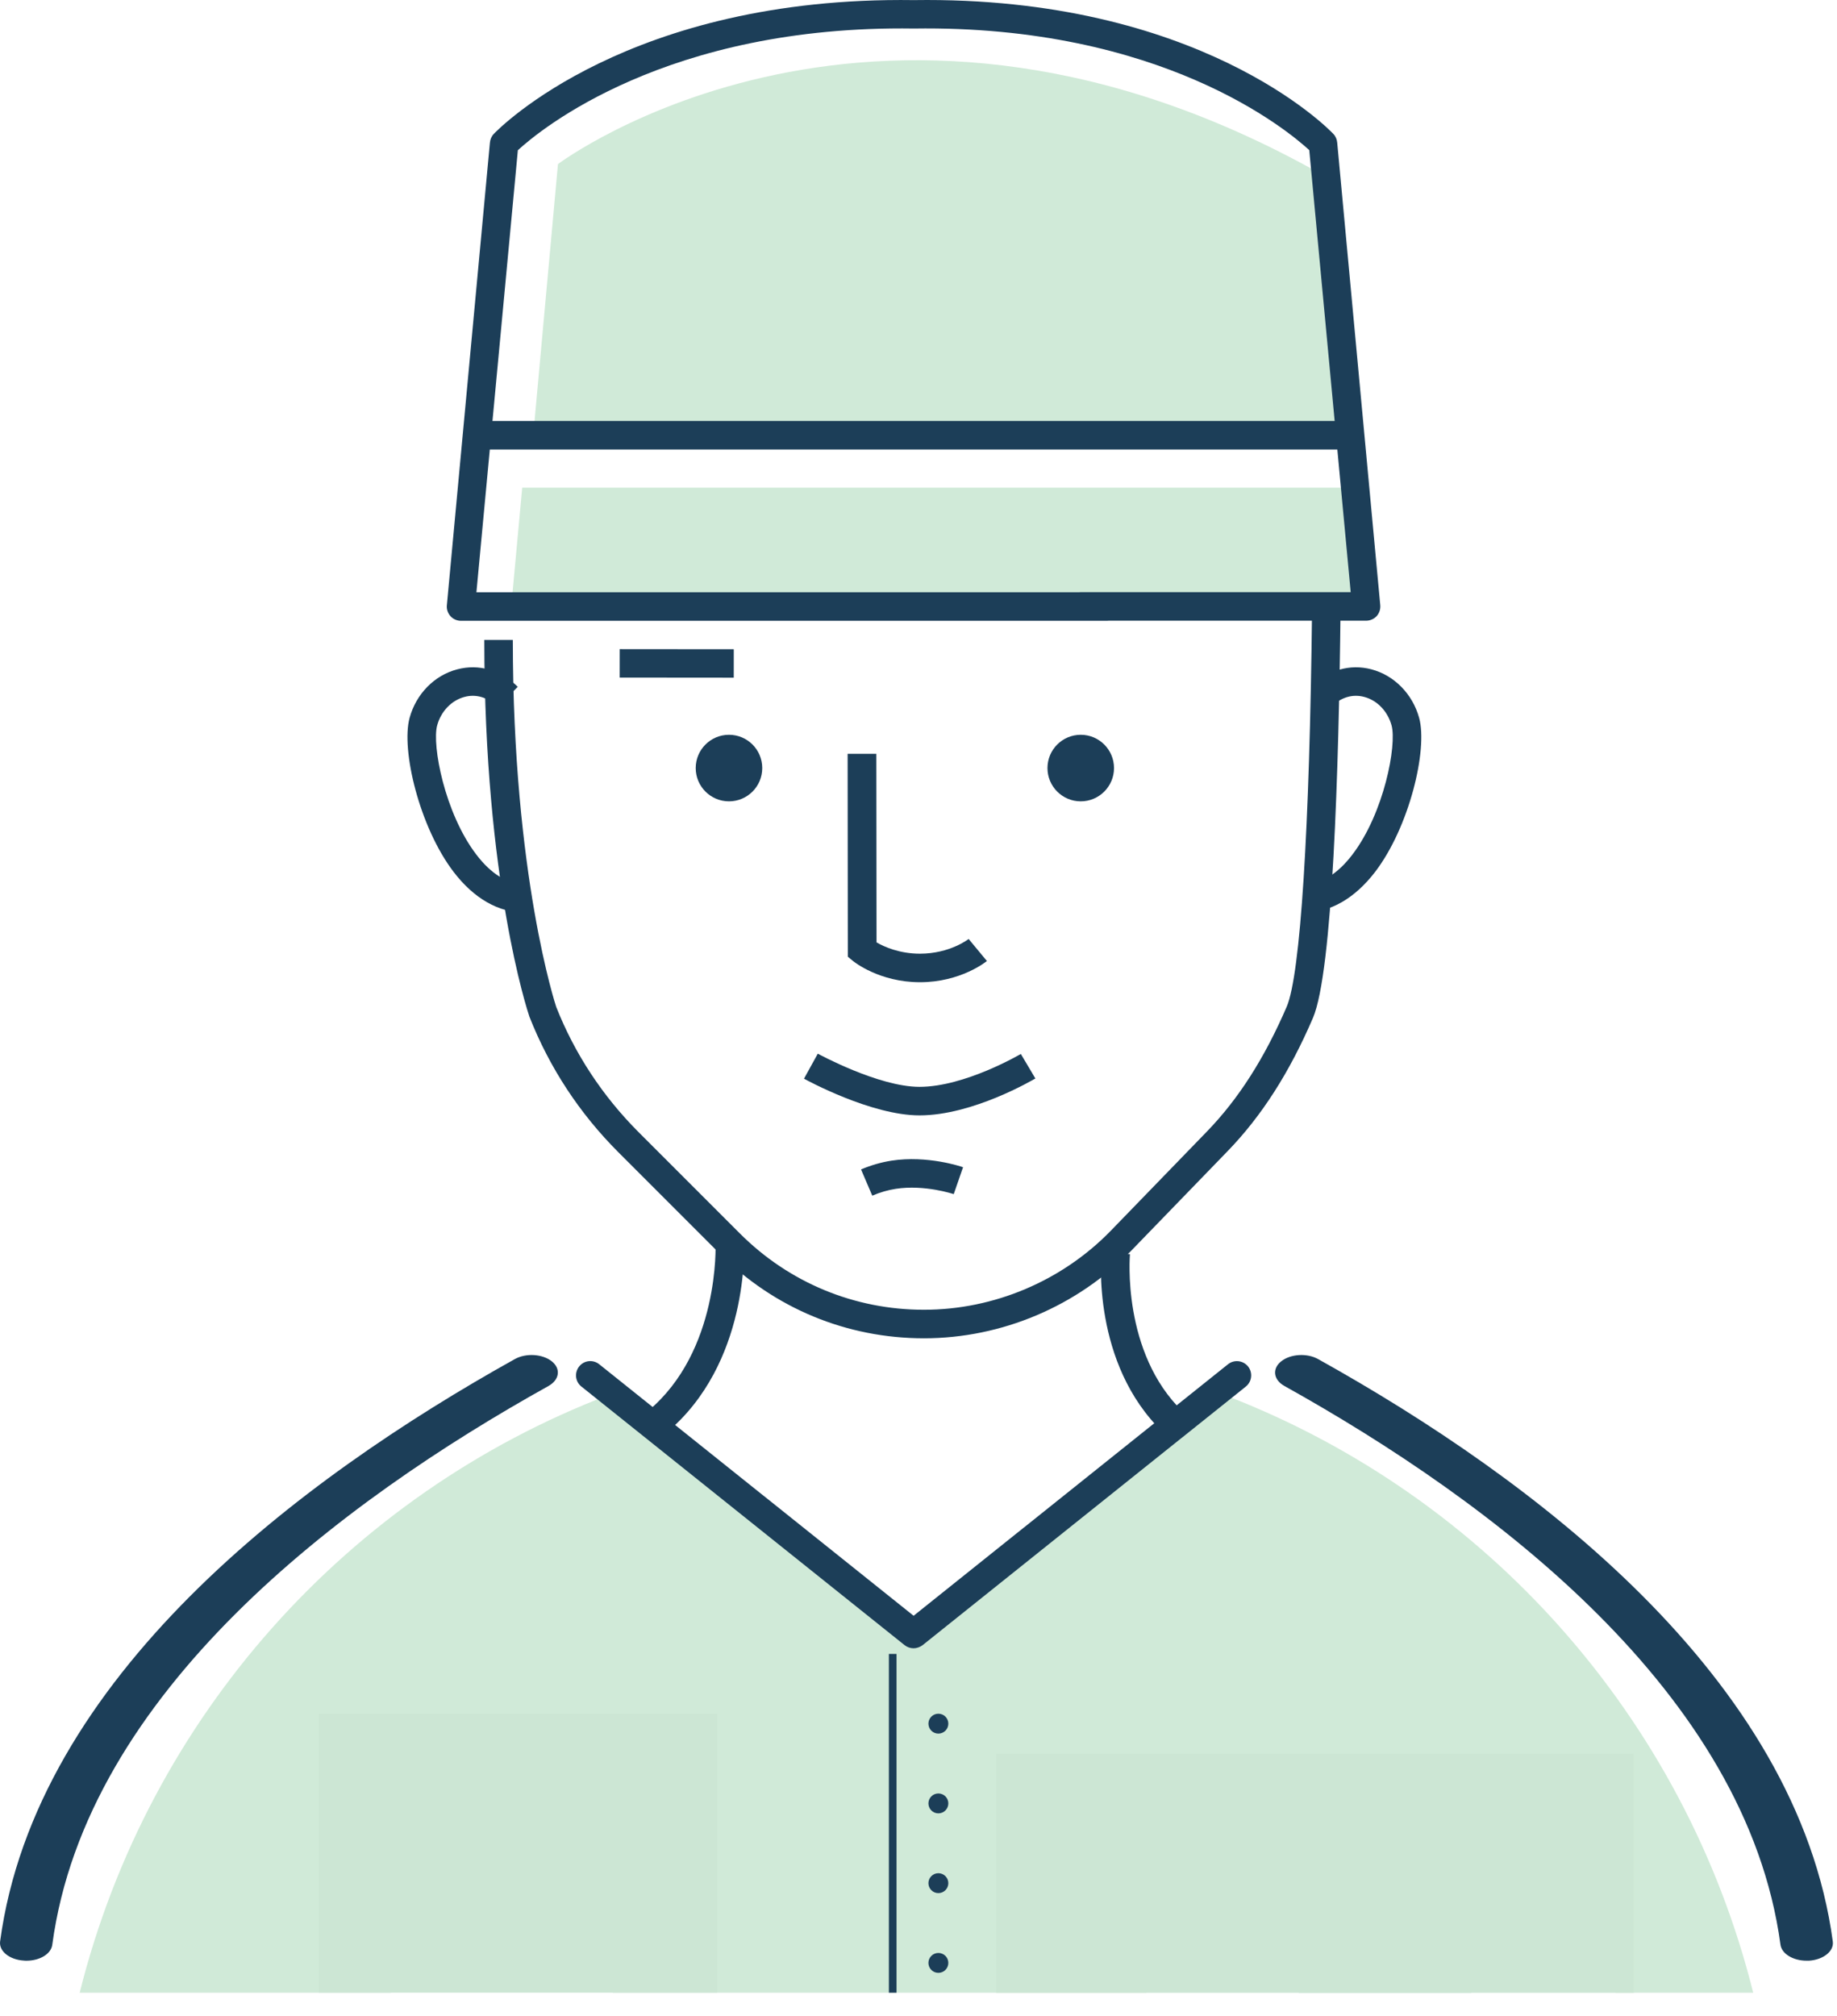 <svg width="72" height="79" viewBox="0 0 72 79" fill="none" xmlns="http://www.w3.org/2000/svg">
<g opacity="0.6">
<path opacity="0.6" d="M44.93 78.086C45.005 76.713 45.223 74.995 45.88 74.31C46.635 73.516 47.172 73.309 48.836 73.325C50.462 73.336 50.808 73.975 50.906 75.299V78.09H57.666V75.299C57.445 73.979 57.786 73.34 59.413 73.325C61.077 73.313 61.61 73.516 62.369 74.31C63.022 74.998 63.244 76.713 63.319 78.086H68.716C66.019 67.302 58.248 58.64 48.119 54.713L35.848 64.38L23.852 54.664C13.658 58.565 5.831 67.257 3.123 78.086H15.33C14.841 77.206 14.552 76.281 14.552 75.288C14.552 72.456 16.843 70.161 19.672 70.161C22.5 70.161 24.791 72.456 24.791 75.288C24.791 76.281 24.502 77.206 24.013 78.086H44.93Z" fill="#7DC593"/>
</g>
<g opacity="0.6">
<path opacity="0.6" d="M53.126 19.109H20.468L20.055 23.581H53.573L53.126 19.109Z" fill="#7DC593"/>
</g>
<g opacity="0.6">
<path opacity="0.6" d="M20.889 17.172L21.869 6.43C21.869 6.43 34.545 -3.123 52.168 7.041L53.245 17.518L43.248 17.101L41.072 17.06H36.989H32.581H29.843L28.796 17.246L20.889 17.172Z" fill="#7DC593"/>
</g>
<path d="M1.034 76.832C1.006 76.832 0.972 76.832 0.938 76.827C0.375 76.795 -0.044 76.46 0.004 76.079C1.398 65.725 11.746 57.954 20.178 53.257C20.617 53.013 21.263 53.055 21.627 53.344C21.991 53.637 21.929 54.069 21.496 54.312C13.359 58.84 3.382 66.317 2.05 76.198C2.009 76.565 1.562 76.832 1.034 76.832Z" fill="#1C3E58"/>
<path d="M70.806 76.831C70.278 76.831 69.832 76.561 69.784 76.203C68.451 66.316 58.475 58.842 50.346 54.313C49.907 54.07 49.852 53.634 50.216 53.345C50.58 53.052 51.232 53.015 51.664 53.258C60.103 57.956 70.443 65.728 71.836 76.083C71.884 76.46 71.466 76.794 70.903 76.831C70.868 76.831 70.834 76.831 70.806 76.831Z" fill="#1C3E58"/>
<path d="M52.791 17.614H18.885C18.576 17.614 18.326 17.364 18.326 17.055C18.326 16.746 18.576 16.496 18.885 16.496H52.787C53.096 16.496 53.346 16.746 53.346 17.055C53.35 17.364 53.096 17.614 52.791 17.614Z" fill="#1C3E58"/>
<path d="M53.544 24.323H42.362C42.053 24.323 41.803 24.073 41.803 23.764C41.803 23.455 42.053 23.205 42.362 23.205H52.94L51.316 5.883C50.455 5.093 45.511 0.976 35.816 1.118C26.121 0.976 21.158 5.093 20.297 5.887L18.673 23.209H43.383C43.692 23.209 43.942 23.459 43.942 23.768C43.942 24.077 43.692 24.327 43.383 24.327H18.069C17.913 24.327 17.764 24.263 17.659 24.148C17.555 24.032 17.499 23.88 17.514 23.723L19.202 5.589C19.213 5.462 19.265 5.339 19.355 5.246C19.567 5.026 24.645 -0.153 35.816 0.004C46.975 -0.16 52.05 5.023 52.258 5.246C52.348 5.339 52.4 5.459 52.411 5.589L54.099 23.723C54.11 23.88 54.058 24.032 53.953 24.148C53.846 24.26 53.696 24.323 53.544 24.323Z" fill="#1C3E58"/>
<path d="M35.805 64.589C35.682 64.589 35.559 64.548 35.455 64.466L22.786 54.332C22.544 54.138 22.507 53.788 22.701 53.545C22.894 53.303 23.245 53.266 23.487 53.46L35.808 63.315L48.13 53.46C48.372 53.266 48.722 53.307 48.916 53.545C49.11 53.788 49.069 54.138 48.831 54.332L36.162 64.466C36.051 64.548 35.928 64.589 35.805 64.589Z" fill="#1C3E58"/>
<path d="M36.039 43.707C34.147 43.707 31.62 42.329 31.512 42.269L32.053 41.289C32.075 41.3 34.433 42.589 36.039 42.589C37.82 42.589 39.989 41.311 40.011 41.3L40.581 42.261C40.481 42.317 38.13 43.707 36.039 43.707Z" fill="#1C3E58"/>
<path d="M24.289 25.437L24.288 26.551L28.759 26.555L28.76 25.441L24.289 25.437Z" fill="#1C3E58"/>
<path d="M36.058 38.489C34.467 38.489 33.475 37.691 33.434 37.658L33.23 37.49L33.222 29.539H34.347L34.355 36.928C34.649 37.099 35.253 37.371 36.058 37.371C37.227 37.371 37.958 36.801 37.965 36.794L38.681 37.658C38.64 37.691 37.649 38.489 36.058 38.489Z" fill="#1C3E58"/>
<path d="M36.214 52.442C33.189 52.442 30.346 51.265 28.211 49.126L24.232 45.147C22.712 43.626 21.542 41.845 20.752 39.845C20.67 39.606 18.982 34.494 18.982 25.075H20.1C20.1 34.315 21.784 39.412 21.802 39.461C22.525 41.29 23.613 42.945 25.022 44.357L29.001 48.336C30.927 50.262 33.491 51.324 36.214 51.324C38.96 51.324 41.632 50.191 43.543 48.221L47.31 44.334C48.544 43.06 49.564 41.462 50.433 39.446C50.969 38.194 51.331 32.467 51.424 23.961H52.541C52.474 30.116 52.232 38.09 51.461 39.886C50.541 42.028 49.445 43.738 48.115 45.109L44.348 48.999C42.224 51.186 39.262 52.442 36.214 52.442Z" fill="#1C3E58"/>
<path d="M26.117 56.146L25.402 55.289C28.215 52.941 28.047 48.761 28.044 48.716L29.161 48.66C29.169 48.854 29.366 53.433 26.117 56.146Z" fill="#1C3E58"/>
<path d="M45.581 56.122C42.783 53.432 43.156 49.218 43.174 49.039L44.288 49.147C44.285 49.184 43.957 53.004 46.36 55.317L45.581 56.122Z" fill="#1C3E58"/>
<path d="M34.188 46.853L33.748 45.825C34.136 45.661 34.534 45.545 34.937 45.482C36.349 45.262 37.69 45.717 37.746 45.739L37.381 46.793C37.37 46.789 36.241 46.41 35.108 46.585C34.803 46.633 34.489 46.722 34.188 46.853Z" fill="#1C3E58"/>
<path d="M28.572 31.401C29.293 31.401 29.876 30.817 29.876 30.097C29.876 29.377 29.293 28.793 28.572 28.793C27.852 28.793 27.268 29.377 27.268 30.097C27.268 30.817 27.852 31.401 28.572 31.401Z" fill="#1C3E58"/>
<path d="M42.359 31.401C43.079 31.401 43.663 30.817 43.663 30.097C43.663 29.377 43.079 28.793 42.359 28.793C41.639 28.793 41.055 29.377 41.055 30.097C41.055 30.817 41.639 31.401 42.359 31.401Z" fill="#1C3E58"/>
<path d="M51.114 35.759V34.642C51.785 34.642 52.422 34.254 53.007 33.487C54.248 31.862 54.751 29.198 54.542 28.427C54.389 27.872 53.98 27.443 53.469 27.309C53.007 27.186 52.549 27.328 52.172 27.704L51.383 26.914C52.042 26.255 52.91 26.005 53.756 26.229C54.65 26.467 55.366 27.197 55.623 28.133C55.965 29.384 55.235 32.414 53.898 34.165C53.1 35.204 52.139 35.759 51.114 35.759Z" fill="#1C3E58"/>
<path d="M20.562 35.759C19.537 35.759 18.576 35.208 17.778 34.165C16.441 32.414 15.714 29.384 16.053 28.133C16.31 27.194 17.022 26.463 17.92 26.229C18.769 26.005 19.634 26.255 20.293 26.914L19.503 27.704C19.127 27.328 18.665 27.186 18.207 27.309C17.696 27.443 17.283 27.875 17.134 28.427C16.925 29.198 17.428 31.862 18.669 33.487C19.254 34.254 19.891 34.642 20.562 34.642V35.759Z" fill="#1C3E58"/>
<line x1="34.989" y1="78.086" x2="34.989" y2="64.811" stroke="#1C3E58" stroke-width="0.3"/>
<circle cx="36.779" cy="67.543" r="0.39" fill="#1C3E58"/>
<circle cx="36.779" cy="70.668" r="0.39" fill="#1C3E58"/>
<circle cx="36.779" cy="73.793" r="0.39" fill="#1C3E58"/>
<circle cx="36.779" cy="76.918" r="0.39" fill="#1C3E58"/>
<rect x="12.494" y="67.152" width="15.617" height="10.932" fill="#CCE6D4"/>
<rect x="39.044" y="68.719" width="24.988" height="9.37" fill="#CCE6D4"/>
</svg>
